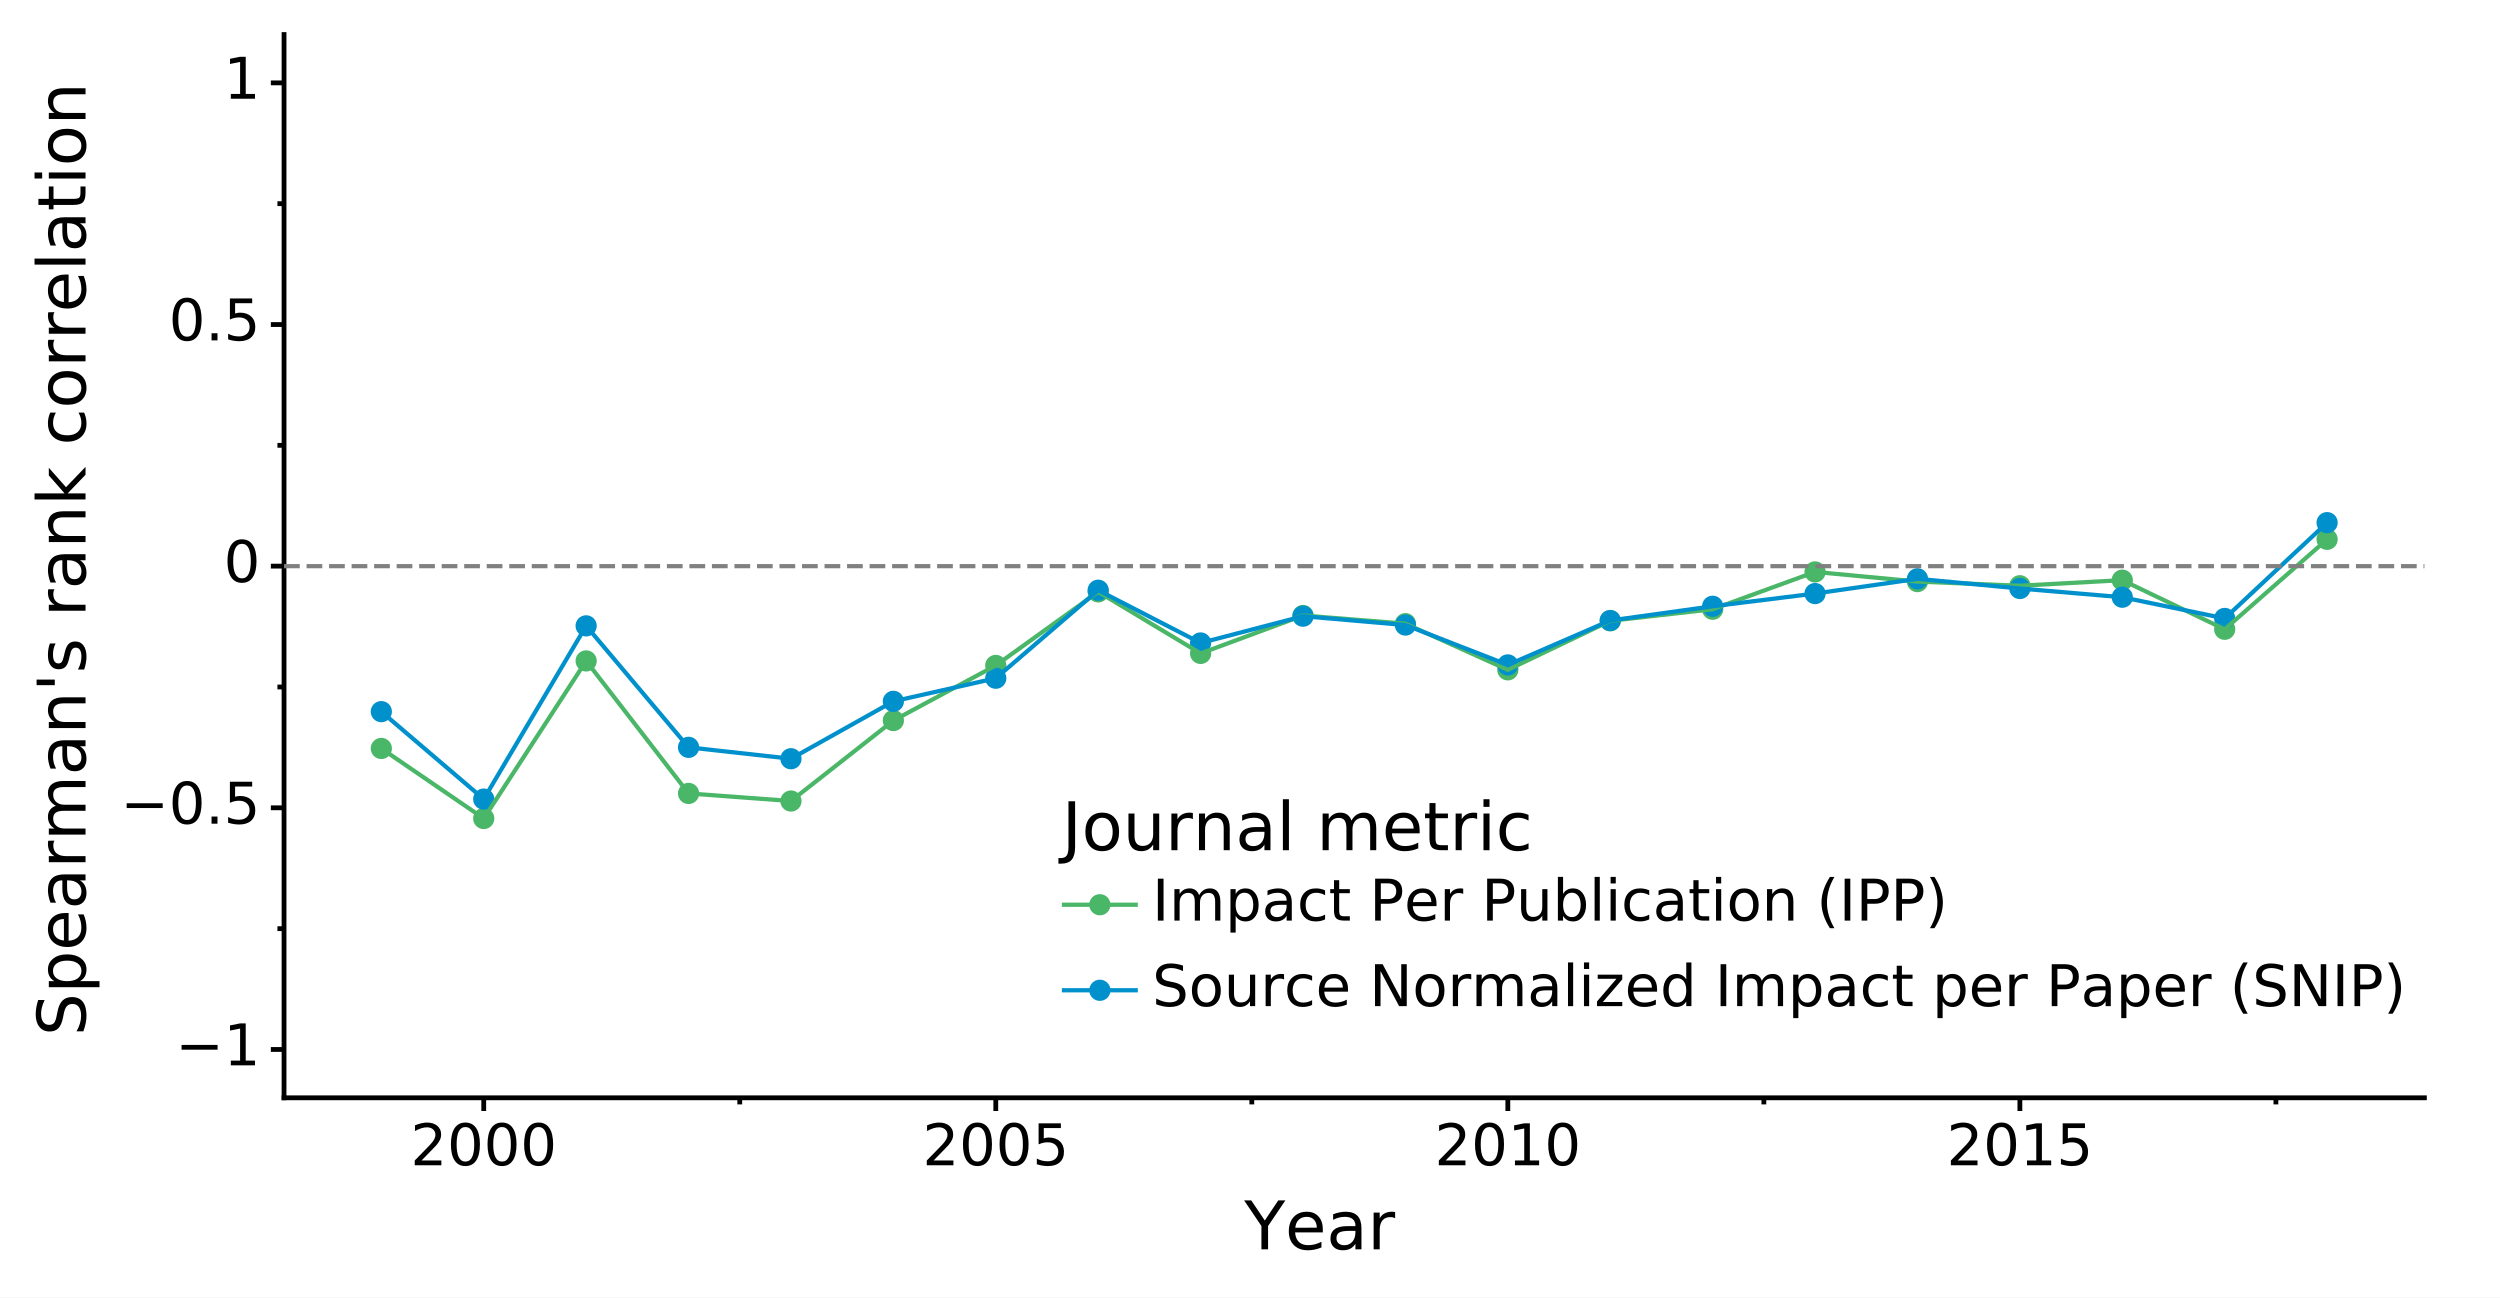 <?xml version="1.0" encoding="utf-8" standalone="no"?>
<!DOCTYPE svg PUBLIC "-//W3C//DTD SVG 1.1//EN"
  "http://www.w3.org/Graphics/SVG/1.1/DTD/svg11.dtd">
<!-- Created with matplotlib (https://matplotlib.org/) -->
<svg height="270.673pt" version="1.1" viewBox="0 0 521.407 270.673" width="521.407pt" xmlns="http://www.w3.org/2000/svg" xmlns:xlink="http://www.w3.org/1999/xlink">
 <rect x="0" y="0" width="521.407" height="270.673" fill="#333333" stroke="none"/>
 <defs>
  <style type="text/css">
*{stroke-linecap:butt;stroke-linejoin:round;}
  </style>
 </defs>
 <g id="figure_1">
  <g id="patch_1">
   <path d="M 0 270.673 
L 521.407 270.673 
L 521.407 0 
L 0 0 
z
" style="fill:#ffffff;stroke:#ffffff;stroke-linejoin:miter;"/>
  </g>
  <g id="axes_1">
   <g id="patch_2">
    <path d="M 59.239 228.96 
L 505.639 228.96 
L 505.639 7.2 
L 59.239 7.2 
z
" style="fill:#ffffff;"/>
   </g>
   <g id="matplotlib.axis_1">
    <g id="xtick_1">
     <g id="line2d_1">
      <path d="M 100.889 228.96 
" style="fill:none;stroke:#000000;stroke-width:1.5;"/>
      <defs>
       <path d="M 0 0 
L 0 2.75 
" id="m36ad824b83" style="stroke:#000000;"/>
      </defs>
      <g>
       <use style="stroke:#000000;" x="100.889" xlink:href="#m36ad824b83" y="228.96"/>
      </g>
     </g>
     <g id="text_1">
      <!-- 2000 -->
      <defs>
       <path d="M 19.188 8.297 
L 53.609 8.297 
L 53.609 0 
L 7.328 0 
L 7.328 8.297 
Q 12.938 14.109 22.625 23.891 
Q 32.328 33.688 34.812 36.531 
Q 39.547 41.844 41.422 45.531 
Q 43.312 49.219 43.312 52.781 
Q 43.312 58.594 39.234 62.25 
Q 35.156 65.922 28.609 65.922 
Q 23.969 65.922 18.812 64.312 
Q 13.672 62.703 7.812 59.422 
L 7.812 69.391 
Q 13.766 71.781 18.938 73 
Q 24.125 74.219 28.422 74.219 
Q 39.75 74.219 46.484 68.547 
Q 53.219 62.891 53.219 53.422 
Q 53.219 48.922 51.531 44.891 
Q 49.859 40.875 45.406 35.406 
Q 44.188 33.984 37.641 27.219 
Q 31.109 20.453 19.188 8.297 
z
" id="DejaVuSans-50"/>
       <path d="M 31.781 66.406 
Q 24.172 66.406 20.328 58.906 
Q 16.5 51.422 16.5 36.375 
Q 16.5 21.391 20.328 13.891 
Q 24.172 6.391 31.781 6.391 
Q 39.453 6.391 43.281 13.891 
Q 47.125 21.391 47.125 36.375 
Q 47.125 51.422 43.281 58.906 
Q 39.453 66.406 31.781 66.406 
z
M 31.781 74.219 
Q 44.047 74.219 50.516 64.516 
Q 56.984 54.828 56.984 36.375 
Q 56.984 17.969 50.516 8.266 
Q 44.047 -1.422 31.781 -1.422 
Q 19.531 -1.422 13.062 8.266 
Q 6.594 17.969 6.594 36.375 
Q 6.594 54.828 13.062 64.516 
Q 19.531 74.219 31.781 74.219 
z
" id="DejaVuSans-48"/>
      </defs>
      <g transform="translate(85.619 243.028)scale(0.12 -0.12)">
       <use xlink:href="#DejaVuSans-50"/>
       <use x="63.623" xlink:href="#DejaVuSans-48"/>
       <use x="127.246" xlink:href="#DejaVuSans-48"/>
       <use x="190.869" xlink:href="#DejaVuSans-48"/>
      </g>
     </g>
    </g>
    <g id="xtick_2">
     <g id="line2d_2">
      <path d="M 207.683 228.96 
" style="fill:none;stroke:#000000;stroke-width:1.5;"/>
      <g>
       <use style="stroke:#000000;" x="207.683" xlink:href="#m36ad824b83" y="228.96"/>
      </g>
     </g>
     <g id="text_2">
      <!-- 2005 -->
      <defs>
       <path d="M 10.797 72.906 
L 49.516 72.906 
L 49.516 64.594 
L 19.828 64.594 
L 19.828 46.734 
Q 21.969 47.469 24.109 47.828 
Q 26.266 48.188 28.422 48.188 
Q 40.625 48.188 47.75 41.5 
Q 54.891 34.812 54.891 23.391 
Q 54.891 11.625 47.562 5.094 
Q 40.234 -1.422 26.906 -1.422 
Q 22.312 -1.422 17.547 -0.641 
Q 12.797 0.141 7.719 1.703 
L 7.719 11.625 
Q 12.109 9.234 16.797 8.062 
Q 21.484 6.891 26.703 6.891 
Q 35.156 6.891 40.078 11.328 
Q 45.016 15.766 45.016 23.391 
Q 45.016 31 40.078 35.438 
Q 35.156 39.891 26.703 39.891 
Q 22.75 39.891 18.812 39.016 
Q 14.891 38.141 10.797 36.281 
z
" id="DejaVuSans-53"/>
      </defs>
      <g transform="translate(192.413 243.028)scale(0.12 -0.12)">
       <use xlink:href="#DejaVuSans-50"/>
       <use x="63.623" xlink:href="#DejaVuSans-48"/>
       <use x="127.246" xlink:href="#DejaVuSans-48"/>
       <use x="190.869" xlink:href="#DejaVuSans-53"/>
      </g>
     </g>
    </g>
    <g id="xtick_3">
     <g id="line2d_3">
      <path d="M 314.477 228.96 
" style="fill:none;stroke:#000000;stroke-width:1.5;"/>
      <g>
       <use style="stroke:#000000;" x="314.477" xlink:href="#m36ad824b83" y="228.96"/>
      </g>
     </g>
     <g id="text_3">
      <!-- 2010 -->
      <defs>
       <path d="M 12.406 8.297 
L 28.516 8.297 
L 28.516 63.922 
L 10.984 60.406 
L 10.984 69.391 
L 28.422 72.906 
L 38.281 72.906 
L 38.281 8.297 
L 54.391 8.297 
L 54.391 0 
L 12.406 0 
z
" id="DejaVuSans-49"/>
      </defs>
      <g transform="translate(299.207 243.028)scale(0.12 -0.12)">
       <use xlink:href="#DejaVuSans-50"/>
       <use x="63.623" xlink:href="#DejaVuSans-48"/>
       <use x="127.246" xlink:href="#DejaVuSans-49"/>
       <use x="190.869" xlink:href="#DejaVuSans-48"/>
      </g>
     </g>
    </g>
    <g id="xtick_4">
     <g id="line2d_4">
      <path d="M 421.271 228.96 
" style="fill:none;stroke:#000000;stroke-width:1.5;"/>
      <g>
       <use style="stroke:#000000;" x="421.271" xlink:href="#m36ad824b83" y="228.96"/>
      </g>
     </g>
     <g id="text_4">
      <!-- 2015 -->
      <g transform="translate(406.001 243.028)scale(0.12 -0.12)">
       <use xlink:href="#DejaVuSans-50"/>
       <use x="63.623" xlink:href="#DejaVuSans-48"/>
       <use x="127.246" xlink:href="#DejaVuSans-49"/>
       <use x="190.869" xlink:href="#DejaVuSans-53"/>
      </g>
     </g>
    </g>
    <g id="xtick_5">
     <g id="line2d_5">
      <path d="M 154.286 228.96 
" style="fill:none;stroke:#000000;stroke-width:1.5;"/>
      <defs>
       <path d="M 0 0 
L 0 1.375 
" id="m98b90b5c18" style="stroke:#000000;"/>
      </defs>
      <g>
       <use style="stroke:#000000;" x="154.286" xlink:href="#m98b90b5c18" y="228.96"/>
      </g>
     </g>
    </g>
    <g id="xtick_6">
     <g id="line2d_6">
      <path d="M 261.08 228.96 
" style="fill:none;stroke:#000000;stroke-width:1.5;"/>
      <g>
       <use style="stroke:#000000;" x="261.08" xlink:href="#m98b90b5c18" y="228.96"/>
      </g>
     </g>
    </g>
    <g id="xtick_7">
     <g id="line2d_7">
      <path d="M 367.874 228.96 
" style="fill:none;stroke:#000000;stroke-width:1.5;"/>
      <g>
       <use style="stroke:#000000;" x="367.874" xlink:href="#m98b90b5c18" y="228.96"/>
      </g>
     </g>
    </g>
    <g id="xtick_8">
     <g id="line2d_8">
      <path d="M 474.668 228.96 
" style="fill:none;stroke:#000000;stroke-width:1.5;"/>
      <g>
       <use style="stroke:#000000;" x="474.668" xlink:href="#m98b90b5c18" y="228.96"/>
      </g>
     </g>
    </g>
    <g id="text_5">
     <!-- Year -->
     <defs>
      <path d="M -0.203 72.906 
L 10.406 72.906 
L 30.609 42.922 
L 50.688 72.906 
L 61.281 72.906 
L 35.5 34.719 
L 35.5 0 
L 25.594 0 
L 25.594 34.719 
z
" id="DejaVuSans-89"/>
      <path d="M 56.203 29.594 
L 56.203 25.203 
L 14.891 25.203 
Q 15.484 15.922 20.484 11.062 
Q 25.484 6.203 34.422 6.203 
Q 39.594 6.203 44.453 7.469 
Q 49.312 8.734 54.109 11.281 
L 54.109 2.781 
Q 49.266 0.734 44.188 -0.344 
Q 39.109 -1.422 33.891 -1.422 
Q 20.797 -1.422 13.156 6.188 
Q 5.516 13.812 5.516 26.812 
Q 5.516 40.234 12.766 48.109 
Q 20.016 56 32.328 56 
Q 43.359 56 49.781 48.891 
Q 56.203 41.797 56.203 29.594 
z
M 47.219 32.234 
Q 47.125 39.594 43.094 43.984 
Q 39.062 48.391 32.422 48.391 
Q 24.906 48.391 20.391 44.141 
Q 15.875 39.891 15.188 32.172 
z
" id="DejaVuSans-101"/>
      <path d="M 34.281 27.484 
Q 23.391 27.484 19.188 25 
Q 14.984 22.516 14.984 16.5 
Q 14.984 11.719 18.141 8.906 
Q 21.297 6.109 26.703 6.109 
Q 34.188 6.109 38.703 11.406 
Q 43.219 16.703 43.219 25.484 
L 43.219 27.484 
z
M 52.203 31.203 
L 52.203 0 
L 43.219 0 
L 43.219 8.297 
Q 40.141 3.328 35.547 0.953 
Q 30.953 -1.422 24.312 -1.422 
Q 15.922 -1.422 10.953 3.297 
Q 6 8.016 6 15.922 
Q 6 25.141 12.172 29.828 
Q 18.359 34.516 30.609 34.516 
L 43.219 34.516 
L 43.219 35.406 
Q 43.219 41.609 39.141 45 
Q 35.062 48.391 27.688 48.391 
Q 23 48.391 18.547 47.266 
Q 14.109 46.141 10.016 43.891 
L 10.016 52.203 
Q 14.938 54.109 19.578 55.047 
Q 24.219 56 28.609 56 
Q 40.484 56 46.344 49.844 
Q 52.203 43.703 52.203 31.203 
z
" id="DejaVuSans-97"/>
      <path d="M 41.109 46.297 
Q 39.594 47.172 37.812 47.578 
Q 36.031 48 33.891 48 
Q 26.266 48 22.188 43.047 
Q 18.109 38.094 18.109 28.812 
L 18.109 0 
L 9.078 0 
L 9.078 54.688 
L 18.109 54.688 
L 18.109 46.188 
Q 20.953 51.172 25.484 53.578 
Q 30.031 56 36.531 56 
Q 37.453 56 38.578 55.875 
Q 39.703 55.766 41.062 55.516 
z
" id="DejaVuSans-114"/>
     </defs>
     <g transform="translate(259.503 260.562)scale(0.14 -0.14)">
      <use xlink:href="#DejaVuSans-89"/>
      <use x="60.881" xlink:href="#DejaVuSans-101"/>
      <use x="122.404" xlink:href="#DejaVuSans-97"/>
      <use x="183.684" xlink:href="#DejaVuSans-114"/>
     </g>
    </g>
   </g>
   <g id="matplotlib.axis_2">
    <g id="ytick_1">
     <g id="line2d_9">
      <path d="M 59.239 218.88 
" style="fill:none;stroke:#000000;stroke-width:1.5;"/>
      <defs>
       <path d="M 0 0 
L -2.75 0 
" id="md1928769b5" style="stroke:#000000;"/>
      </defs>
      <g>
       <use style="stroke:#000000;" x="59.239" xlink:href="#md1928769b5" y="218.88"/>
      </g>
     </g>
     <g id="text_6">
      <!-- −1 -->
      <defs>
       <path d="M 10.594 35.5 
L 73.188 35.5 
L 73.188 27.203 
L 10.594 27.203 
z
" id="DejaVuSans-8722"/>
      </defs>
      <g transform="translate(36.598 222.191)scale(0.12 -0.12)">
       <use xlink:href="#DejaVuSans-8722"/>
       <use x="83.789" xlink:href="#DejaVuSans-49"/>
      </g>
     </g>
    </g>
    <g id="ytick_2">
     <g id="line2d_10">
      <path d="M 59.239 168.48 
" style="fill:none;stroke:#000000;stroke-width:1.5;"/>
      <g>
       <use style="stroke:#000000;" x="59.239" xlink:href="#md1928769b5" y="168.48"/>
      </g>
     </g>
     <g id="text_7">
      <!-- −0.5 -->
      <defs>
       <path d="M 10.688 12.406 
L 21 12.406 
L 21 0 
L 10.688 0 
z
" id="DejaVuSans-46"/>
      </defs>
      <g transform="translate(25.149 171.791)scale(0.12 -0.12)">
       <use xlink:href="#DejaVuSans-8722"/>
       <use x="83.789" xlink:href="#DejaVuSans-48"/>
       <use x="147.412" xlink:href="#DejaVuSans-46"/>
       <use x="179.199" xlink:href="#DejaVuSans-53"/>
      </g>
     </g>
    </g>
    <g id="ytick_3">
     <g id="line2d_11">
      <path d="M 59.239 118.08 
" style="fill:none;stroke:#000000;stroke-width:1.5;"/>
      <g>
       <use style="stroke:#000000;" x="59.239" xlink:href="#md1928769b5" y="118.08"/>
      </g>
     </g>
     <g id="text_8">
      <!-- 0 -->
      <g transform="translate(46.654 121.391)scale(0.12 -0.12)">
       <use xlink:href="#DejaVuSans-48"/>
      </g>
     </g>
    </g>
    <g id="ytick_4">
     <g id="line2d_12">
      <path d="M 59.239 67.68 
" style="fill:none;stroke:#000000;stroke-width:1.5;"/>
      <g>
       <use style="stroke:#000000;" x="59.239" xlink:href="#md1928769b5" y="67.68"/>
      </g>
     </g>
     <g id="text_9">
      <!-- 0.5 -->
      <g transform="translate(35.205 70.991)scale(0.12 -0.12)">
       <use xlink:href="#DejaVuSans-48"/>
       <use x="63.623" xlink:href="#DejaVuSans-46"/>
       <use x="95.41" xlink:href="#DejaVuSans-53"/>
      </g>
     </g>
    </g>
    <g id="ytick_5">
     <g id="line2d_13">
      <path d="M 59.239 17.28 
" style="fill:none;stroke:#000000;stroke-width:1.5;"/>
      <g>
       <use style="stroke:#000000;" x="59.239" xlink:href="#md1928769b5" y="17.28"/>
      </g>
     </g>
     <g id="text_10">
      <!-- 1 -->
      <g transform="translate(46.654 20.591)scale(0.12 -0.12)">
       <use xlink:href="#DejaVuSans-49"/>
      </g>
     </g>
    </g>
    <g id="ytick_6">
     <g id="line2d_14">
      <path d="M 59.239 193.68 
" style="fill:none;stroke:#000000;stroke-width:1.5;"/>
      <defs>
       <path d="M 0 0 
L -1.375 0 
" id="mb5c5ef6d46" style="stroke:#000000;"/>
      </defs>
      <g>
       <use style="stroke:#000000;" x="59.239" xlink:href="#mb5c5ef6d46" y="193.68"/>
      </g>
     </g>
    </g>
    <g id="ytick_7">
     <g id="line2d_15">
      <path d="M 59.239 143.28 
" style="fill:none;stroke:#000000;stroke-width:1.5;"/>
      <g>
       <use style="stroke:#000000;" x="59.239" xlink:href="#mb5c5ef6d46" y="143.28"/>
      </g>
     </g>
    </g>
    <g id="ytick_8">
     <g id="line2d_16">
      <path d="M 59.239 92.88 
" style="fill:none;stroke:#000000;stroke-width:1.5;"/>
      <g>
       <use style="stroke:#000000;" x="59.239" xlink:href="#mb5c5ef6d46" y="92.88"/>
      </g>
     </g>
    </g>
    <g id="ytick_9">
     <g id="line2d_17">
      <path d="M 59.239 42.48 
" style="fill:none;stroke:#000000;stroke-width:1.5;"/>
      <g>
       <use style="stroke:#000000;" x="59.239" xlink:href="#mb5c5ef6d46" y="42.48"/>
      </g>
     </g>
    </g>
    <g id="text_11">
     <!-- Spearman's rank correlation -->
     <defs>
      <path d="M 53.516 70.516 
L 53.516 60.891 
Q 47.906 63.578 42.922 64.891 
Q 37.938 66.219 33.297 66.219 
Q 25.25 66.219 20.875 63.094 
Q 16.5 59.969 16.5 54.203 
Q 16.5 49.359 19.406 46.891 
Q 22.312 44.438 30.422 42.922 
L 36.375 41.703 
Q 47.406 39.594 52.656 34.297 
Q 57.906 29 57.906 20.125 
Q 57.906 9.516 50.797 4.047 
Q 43.703 -1.422 29.984 -1.422 
Q 24.812 -1.422 18.969 -0.25 
Q 13.141 0.922 6.891 3.219 
L 6.891 13.375 
Q 12.891 10.016 18.656 8.297 
Q 24.422 6.594 29.984 6.594 
Q 38.422 6.594 43.016 9.906 
Q 47.609 13.234 47.609 19.391 
Q 47.609 24.75 44.312 27.781 
Q 41.016 30.812 33.5 32.328 
L 27.484 33.5 
Q 16.453 35.688 11.516 40.375 
Q 6.594 45.062 6.594 53.422 
Q 6.594 63.094 13.406 68.656 
Q 20.219 74.219 32.172 74.219 
Q 37.312 74.219 42.625 73.281 
Q 47.953 72.359 53.516 70.516 
z
" id="DejaVuSans-83"/>
      <path d="M 18.109 8.203 
L 18.109 -20.797 
L 9.078 -20.797 
L 9.078 54.688 
L 18.109 54.688 
L 18.109 46.391 
Q 20.953 51.266 25.266 53.625 
Q 29.594 56 35.594 56 
Q 45.562 56 51.781 48.094 
Q 58.016 40.188 58.016 27.297 
Q 58.016 14.406 51.781 6.484 
Q 45.562 -1.422 35.594 -1.422 
Q 29.594 -1.422 25.266 0.953 
Q 20.953 3.328 18.109 8.203 
z
M 48.688 27.297 
Q 48.688 37.203 44.609 42.844 
Q 40.531 48.484 33.406 48.484 
Q 26.266 48.484 22.188 42.844 
Q 18.109 37.203 18.109 27.297 
Q 18.109 17.391 22.188 11.75 
Q 26.266 6.109 33.406 6.109 
Q 40.531 6.109 44.609 11.75 
Q 48.688 17.391 48.688 27.297 
z
" id="DejaVuSans-112"/>
      <path d="M 52 44.188 
Q 55.375 50.25 60.062 53.125 
Q 64.75 56 71.094 56 
Q 79.641 56 84.281 50.016 
Q 88.922 44.047 88.922 33.016 
L 88.922 0 
L 79.891 0 
L 79.891 32.719 
Q 79.891 40.578 77.094 44.375 
Q 74.312 48.188 68.609 48.188 
Q 61.625 48.188 57.562 43.547 
Q 53.516 38.922 53.516 30.906 
L 53.516 0 
L 44.484 0 
L 44.484 32.719 
Q 44.484 40.625 41.703 44.406 
Q 38.922 48.188 33.109 48.188 
Q 26.219 48.188 22.156 43.531 
Q 18.109 38.875 18.109 30.906 
L 18.109 0 
L 9.078 0 
L 9.078 54.688 
L 18.109 54.688 
L 18.109 46.188 
Q 21.188 51.219 25.484 53.609 
Q 29.781 56 35.688 56 
Q 41.656 56 45.828 52.969 
Q 50 49.953 52 44.188 
z
" id="DejaVuSans-109"/>
      <path d="M 54.891 33.016 
L 54.891 0 
L 45.906 0 
L 45.906 32.719 
Q 45.906 40.484 42.875 44.328 
Q 39.844 48.188 33.797 48.188 
Q 26.516 48.188 22.312 43.547 
Q 18.109 38.922 18.109 30.906 
L 18.109 0 
L 9.078 0 
L 9.078 54.688 
L 18.109 54.688 
L 18.109 46.188 
Q 21.344 51.125 25.703 53.562 
Q 30.078 56 35.797 56 
Q 45.219 56 50.047 50.172 
Q 54.891 44.344 54.891 33.016 
z
" id="DejaVuSans-110"/>
      <path d="M 17.922 72.906 
L 17.922 45.797 
L 9.625 45.797 
L 9.625 72.906 
z
" id="DejaVuSans-39"/>
      <path d="M 44.281 53.078 
L 44.281 44.578 
Q 40.484 46.531 36.375 47.5 
Q 32.281 48.484 27.875 48.484 
Q 21.188 48.484 17.844 46.438 
Q 14.5 44.391 14.5 40.281 
Q 14.5 37.156 16.891 35.375 
Q 19.281 33.594 26.516 31.984 
L 29.594 31.297 
Q 39.156 29.25 43.188 25.516 
Q 47.219 21.781 47.219 15.094 
Q 47.219 7.469 41.188 3.016 
Q 35.156 -1.422 24.609 -1.422 
Q 20.219 -1.422 15.453 -0.562 
Q 10.688 0.297 5.422 2 
L 5.422 11.281 
Q 10.406 8.688 15.234 7.391 
Q 20.062 6.109 24.812 6.109 
Q 31.156 6.109 34.562 8.281 
Q 37.984 10.453 37.984 14.406 
Q 37.984 18.062 35.516 20.016 
Q 33.062 21.969 24.703 23.781 
L 21.578 24.516 
Q 13.234 26.266 9.516 29.906 
Q 5.812 33.547 5.812 39.891 
Q 5.812 47.609 11.281 51.797 
Q 16.75 56 26.812 56 
Q 31.781 56 36.172 55.266 
Q 40.578 54.547 44.281 53.078 
z
" id="DejaVuSans-115"/>
      <path id="DejaVuSans-32"/>
      <path d="M 9.078 75.984 
L 18.109 75.984 
L 18.109 31.109 
L 44.922 54.688 
L 56.391 54.688 
L 27.391 29.109 
L 57.625 0 
L 45.906 0 
L 18.109 26.703 
L 18.109 0 
L 9.078 0 
z
" id="DejaVuSans-107"/>
      <path d="M 48.781 52.594 
L 48.781 44.188 
Q 44.969 46.297 41.141 47.344 
Q 37.312 48.391 33.406 48.391 
Q 24.656 48.391 19.812 42.844 
Q 14.984 37.312 14.984 27.297 
Q 14.984 17.281 19.812 11.734 
Q 24.656 6.203 33.406 6.203 
Q 37.312 6.203 41.141 7.25 
Q 44.969 8.297 48.781 10.406 
L 48.781 2.094 
Q 45.016 0.344 40.984 -0.531 
Q 36.969 -1.422 32.422 -1.422 
Q 20.062 -1.422 12.781 6.344 
Q 5.516 14.109 5.516 27.297 
Q 5.516 40.672 12.859 48.328 
Q 20.219 56 33.016 56 
Q 37.156 56 41.109 55.141 
Q 45.062 54.297 48.781 52.594 
z
" id="DejaVuSans-99"/>
      <path d="M 30.609 48.391 
Q 23.391 48.391 19.188 42.75 
Q 14.984 37.109 14.984 27.297 
Q 14.984 17.484 19.156 11.844 
Q 23.344 6.203 30.609 6.203 
Q 37.797 6.203 41.984 11.859 
Q 46.188 17.531 46.188 27.297 
Q 46.188 37.016 41.984 42.703 
Q 37.797 48.391 30.609 48.391 
z
M 30.609 56 
Q 42.328 56 49.016 48.375 
Q 55.719 40.766 55.719 27.297 
Q 55.719 13.875 49.016 6.219 
Q 42.328 -1.422 30.609 -1.422 
Q 18.844 -1.422 12.172 6.219 
Q 5.516 13.875 5.516 27.297 
Q 5.516 40.766 12.172 48.375 
Q 18.844 56 30.609 56 
z
" id="DejaVuSans-111"/>
      <path d="M 9.422 75.984 
L 18.406 75.984 
L 18.406 0 
L 9.422 0 
z
" id="DejaVuSans-108"/>
      <path d="M 18.312 70.219 
L 18.312 54.688 
L 36.812 54.688 
L 36.812 47.703 
L 18.312 47.703 
L 18.312 18.016 
Q 18.312 11.328 20.141 9.422 
Q 21.969 7.516 27.594 7.516 
L 36.812 7.516 
L 36.812 0 
L 27.594 0 
Q 17.188 0 13.234 3.875 
Q 9.281 7.766 9.281 18.016 
L 9.281 47.703 
L 2.688 47.703 
L 2.688 54.688 
L 9.281 54.688 
L 9.281 70.219 
z
" id="DejaVuSans-116"/>
      <path d="M 9.422 54.688 
L 18.406 54.688 
L 18.406 0 
L 9.422 0 
z
M 9.422 75.984 
L 18.406 75.984 
L 18.406 64.594 
L 9.422 64.594 
z
" id="DejaVuSans-105"/>
     </defs>
     <g transform="translate(17.838 216.056)rotate(-90)scale(0.14 -0.14)">
      <use xlink:href="#DejaVuSans-83"/>
      <use x="63.477" xlink:href="#DejaVuSans-112"/>
      <use x="126.953" xlink:href="#DejaVuSans-101"/>
      <use x="188.477" xlink:href="#DejaVuSans-97"/>
      <use x="249.756" xlink:href="#DejaVuSans-114"/>
      <use x="290.854" xlink:href="#DejaVuSans-109"/>
      <use x="388.266" xlink:href="#DejaVuSans-97"/>
      <use x="449.545" xlink:href="#DejaVuSans-110"/>
      <use x="512.924" xlink:href="#DejaVuSans-39"/>
      <use x="540.414" xlink:href="#DejaVuSans-115"/>
      <use x="592.514" xlink:href="#DejaVuSans-32"/>
      <use x="624.301" xlink:href="#DejaVuSans-114"/>
      <use x="665.414" xlink:href="#DejaVuSans-97"/>
      <use x="726.693" xlink:href="#DejaVuSans-110"/>
      <use x="790.072" xlink:href="#DejaVuSans-107"/>
      <use x="847.982" xlink:href="#DejaVuSans-32"/>
      <use x="879.77" xlink:href="#DejaVuSans-99"/>
      <use x="934.75" xlink:href="#DejaVuSans-111"/>
      <use x="995.932" xlink:href="#DejaVuSans-114"/>
      <use x="1037.029" xlink:href="#DejaVuSans-114"/>
      <use x="1078.111" xlink:href="#DejaVuSans-101"/>
      <use x="1139.635" xlink:href="#DejaVuSans-108"/>
      <use x="1167.418" xlink:href="#DejaVuSans-97"/>
      <use x="1228.697" xlink:href="#DejaVuSans-116"/>
      <use x="1267.906" xlink:href="#DejaVuSans-105"/>
      <use x="1295.689" xlink:href="#DejaVuSans-111"/>
      <use x="1356.871" xlink:href="#DejaVuSans-110"/>
     </g>
    </g>
   </g>
   <g id="PathCollection_1">
    <path clip-path="url(#p15e3cc0ccf)" d="M 79.53 157.872 
C 80 157.872 80.451 157.685 80.783 157.353 
C 81.115 157.02 81.302 156.569 81.302 156.099 
C 81.302 155.629 81.115 155.178 80.783 154.846 
C 80.451 154.514 80 154.327 79.53 154.327 
C 79.06 154.327 78.609 154.514 78.276 154.846 
C 77.944 155.178 77.757 155.629 77.757 156.099 
C 77.757 156.569 77.944 157.02 78.276 157.353 
C 78.609 157.685 79.06 157.872 79.53 157.872 
z
" style="fill:#4ab668;stroke:#4ab668;stroke-width:0.886;"/>
    <path clip-path="url(#p15e3cc0ccf)" d="M 79.53 150.195 
C 80 150.195 80.451 150.008 80.783 149.676 
C 81.115 149.344 81.302 148.893 81.302 148.423 
C 81.302 147.953 81.115 147.502 80.783 147.169 
C 80.451 146.837 80 146.65 79.53 146.65 
C 79.06 146.65 78.609 146.837 78.276 147.169 
C 77.944 147.502 77.757 147.953 77.757 148.423 
C 77.757 148.893 77.944 149.344 78.276 149.676 
C 78.609 150.008 79.06 150.195 79.53 150.195 
z
" style="fill:#0091cc;stroke:#0091cc;stroke-width:0.886;"/>
    <path clip-path="url(#p15e3cc0ccf)" d="M 100.889 172.477 
C 101.359 172.477 101.809 172.29 102.142 171.957 
C 102.474 171.625 102.661 171.174 102.661 170.704 
C 102.661 170.234 102.474 169.783 102.142 169.451 
C 101.809 169.118 101.359 168.932 100.889 168.932 
C 100.418 168.932 99.968 169.118 99.635 169.451 
C 99.303 169.783 99.116 170.234 99.116 170.704 
C 99.116 171.174 99.303 171.625 99.635 171.957 
C 99.968 172.29 100.418 172.477 100.889 172.477 
z
" style="fill:#4ab668;stroke:#4ab668;stroke-width:0.886;"/>
    <path clip-path="url(#p15e3cc0ccf)" d="M 100.889 168.436 
C 101.359 168.436 101.809 168.25 102.142 167.917 
C 102.474 167.585 102.661 167.134 102.661 166.664 
C 102.661 166.194 102.474 165.743 102.142 165.411 
C 101.809 165.078 101.359 164.892 100.889 164.892 
C 100.418 164.892 99.968 165.078 99.635 165.411 
C 99.303 165.743 99.116 166.194 99.116 166.664 
C 99.116 167.134 99.303 167.585 99.635 167.917 
C 99.968 168.25 100.418 168.436 100.889 168.436 
z
" style="fill:#0091cc;stroke:#0091cc;stroke-width:0.886;"/>
    <path clip-path="url(#p15e3cc0ccf)" d="M 122.247 139.615 
C 122.717 139.615 123.168 139.428 123.501 139.095 
C 123.833 138.763 124.02 138.312 124.02 137.842 
C 124.02 137.372 123.833 136.921 123.501 136.589 
C 123.168 136.256 122.717 136.07 122.247 136.07 
C 121.777 136.07 121.326 136.256 120.994 136.589 
C 120.662 136.921 120.475 137.372 120.475 137.842 
C 120.475 138.312 120.662 138.763 120.994 139.095 
C 121.326 139.428 121.777 139.615 122.247 139.615 
z
" style="fill:#4ab668;stroke:#4ab668;stroke-width:0.886;"/>
    <path clip-path="url(#p15e3cc0ccf)" d="M 122.247 132.304 
C 122.717 132.304 123.168 132.117 123.501 131.785 
C 123.833 131.453 124.02 131.002 124.02 130.532 
C 124.02 130.062 123.833 129.611 123.501 129.278 
C 123.168 128.946 122.717 128.759 122.247 128.759 
C 121.777 128.759 121.326 128.946 120.994 129.278 
C 120.662 129.611 120.475 130.062 120.475 130.532 
C 120.475 131.002 120.662 131.453 120.994 131.785 
C 121.326 132.117 121.777 132.304 122.247 132.304 
z
" style="fill:#0091cc;stroke:#0091cc;stroke-width:0.886;"/>
    <path clip-path="url(#p15e3cc0ccf)" d="M 143.606 167.253 
C 144.076 167.253 144.527 167.066 144.86 166.734 
C 145.192 166.401 145.379 165.951 145.379 165.481 
C 145.379 165.01 145.192 164.56 144.86 164.227 
C 144.527 163.895 144.076 163.708 143.606 163.708 
C 143.136 163.708 142.685 163.895 142.353 164.227 
C 142.021 164.56 141.834 165.01 141.834 165.481 
C 141.834 165.951 142.021 166.401 142.353 166.734 
C 142.685 167.066 143.136 167.253 143.606 167.253 
z
" style="fill:#4ab668;stroke:#4ab668;stroke-width:0.886;"/>
    <path clip-path="url(#p15e3cc0ccf)" d="M 143.606 157.642 
C 144.076 157.642 144.527 157.456 144.86 157.123 
C 145.192 156.791 145.379 156.34 145.379 155.87 
C 145.379 155.4 145.192 154.949 144.86 154.617 
C 144.527 154.284 144.076 154.097 143.606 154.097 
C 143.136 154.097 142.685 154.284 142.353 154.617 
C 142.021 154.949 141.834 155.4 141.834 155.87 
C 141.834 156.34 142.021 156.791 142.353 157.123 
C 142.685 157.456 143.136 157.642 143.606 157.642 
z
" style="fill:#0091cc;stroke:#0091cc;stroke-width:0.886;"/>
    <path clip-path="url(#p15e3cc0ccf)" d="M 164.965 168.836 
C 165.435 168.836 165.886 168.65 166.218 168.317 
C 166.551 167.985 166.738 167.534 166.738 167.064 
C 166.738 166.594 166.551 166.143 166.218 165.811 
C 165.886 165.478 165.435 165.292 164.965 165.292 
C 164.495 165.292 164.044 165.478 163.712 165.811 
C 163.379 166.143 163.193 166.594 163.193 167.064 
C 163.193 167.534 163.379 167.985 163.712 168.317 
C 164.044 168.65 164.495 168.836 164.965 168.836 
z
" style="fill:#4ab668;stroke:#4ab668;stroke-width:0.886;"/>
    <path clip-path="url(#p15e3cc0ccf)" d="M 164.965 160.017 
C 165.435 160.017 165.886 159.83 166.218 159.498 
C 166.551 159.165 166.738 158.714 166.738 158.244 
C 166.738 157.774 166.551 157.323 166.218 156.991 
C 165.886 156.659 165.435 156.472 164.965 156.472 
C 164.495 156.472 164.044 156.659 163.712 156.991 
C 163.379 157.323 163.193 157.774 163.193 158.244 
C 163.193 158.714 163.379 159.165 163.712 159.498 
C 164.044 159.83 164.495 160.017 164.965 160.017 
z
" style="fill:#0091cc;stroke:#0091cc;stroke-width:0.886;"/>
    <path clip-path="url(#p15e3cc0ccf)" d="M 186.324 152.051 
C 186.794 152.051 187.245 151.864 187.577 151.532 
C 187.91 151.2 188.096 150.749 188.096 150.279 
C 188.096 149.809 187.91 149.358 187.577 149.025 
C 187.245 148.693 186.794 148.506 186.324 148.506 
C 185.854 148.506 185.403 148.693 185.071 149.025 
C 184.738 149.358 184.551 149.809 184.551 150.279 
C 184.551 150.749 184.738 151.2 185.071 151.532 
C 185.403 151.864 185.854 152.051 186.324 152.051 
z
" style="fill:#4ab668;stroke:#4ab668;stroke-width:0.886;"/>
    <path clip-path="url(#p15e3cc0ccf)" d="M 186.324 148.046 
C 186.794 148.046 187.245 147.859 187.577 147.527 
C 187.91 147.194 188.096 146.743 188.096 146.273 
C 188.096 145.803 187.91 145.352 187.577 145.02 
C 187.245 144.688 186.794 144.501 186.324 144.501 
C 185.854 144.501 185.403 144.688 185.071 145.02 
C 184.738 145.352 184.551 145.803 184.551 146.273 
C 184.551 146.743 184.738 147.194 185.071 147.527 
C 185.403 147.859 185.854 148.046 186.324 148.046 
z
" style="fill:#0091cc;stroke:#0091cc;stroke-width:0.886;"/>
    <path clip-path="url(#p15e3cc0ccf)" d="M 207.683 140.562 
C 208.153 140.562 208.604 140.375 208.936 140.043 
C 209.268 139.711 209.455 139.26 209.455 138.79 
C 209.455 138.32 209.268 137.869 208.936 137.536 
C 208.604 137.204 208.153 137.017 207.683 137.017 
C 207.213 137.017 206.762 137.204 206.429 137.536 
C 206.097 137.869 205.91 138.32 205.91 138.79 
C 205.91 139.26 206.097 139.711 206.429 140.043 
C 206.762 140.375 207.213 140.562 207.683 140.562 
z
" style="fill:#4ab668;stroke:#4ab668;stroke-width:0.886;"/>
    <path clip-path="url(#p15e3cc0ccf)" d="M 207.683 143.225 
C 208.153 143.225 208.604 143.038 208.936 142.706 
C 209.268 142.374 209.455 141.923 209.455 141.453 
C 209.455 140.983 209.268 140.532 208.936 140.199 
C 208.604 139.867 208.153 139.68 207.683 139.68 
C 207.213 139.68 206.762 139.867 206.429 140.199 
C 206.097 140.532 205.91 140.983 205.91 141.453 
C 205.91 141.923 206.097 142.374 206.429 142.706 
C 206.762 143.038 207.213 143.225 207.683 143.225 
z
" style="fill:#0091cc;stroke:#0091cc;stroke-width:0.886;"/>
    <path clip-path="url(#p15e3cc0ccf)" d="M 229.042 125.213 
C 229.512 125.213 229.963 125.026 230.295 124.693 
C 230.627 124.361 230.814 123.91 230.814 123.44 
C 230.814 122.97 230.627 122.519 230.295 122.187 
C 229.963 121.854 229.512 121.668 229.042 121.668 
C 228.572 121.668 228.121 121.854 227.788 122.187 
C 227.456 122.519 227.269 122.97 227.269 123.44 
C 227.269 123.91 227.456 124.361 227.788 124.693 
C 228.121 125.026 228.572 125.213 229.042 125.213 
z
" style="fill:#4ab668;stroke:#4ab668;stroke-width:0.886;"/>
    <path clip-path="url(#p15e3cc0ccf)" d="M 229.042 124.869 
C 229.512 124.869 229.963 124.682 230.295 124.35 
C 230.627 124.017 230.814 123.567 230.814 123.097 
C 230.814 122.626 230.627 122.176 230.295 121.843 
C 229.963 121.511 229.512 121.324 229.042 121.324 
C 228.572 121.324 228.121 121.511 227.788 121.843 
C 227.456 122.176 227.269 122.626 227.269 123.097 
C 227.269 123.567 227.456 124.017 227.788 124.35 
C 228.121 124.682 228.572 124.869 229.042 124.869 
z
" style="fill:#0091cc;stroke:#0091cc;stroke-width:0.886;"/>
    <path clip-path="url(#p15e3cc0ccf)" d="M 250.4 138.048 
C 250.871 138.048 251.321 137.862 251.654 137.529 
C 251.986 137.197 252.173 136.746 252.173 136.276 
C 252.173 135.806 251.986 135.355 251.654 135.022 
C 251.321 134.69 250.871 134.503 250.4 134.503 
C 249.93 134.503 249.48 134.69 249.147 135.022 
C 248.815 135.355 248.628 135.806 248.628 136.276 
C 248.628 136.746 248.815 137.197 249.147 137.529 
C 249.48 137.862 249.93 138.048 250.4 138.048 
z
" style="fill:#4ab668;stroke:#4ab668;stroke-width:0.886;"/>
    <path clip-path="url(#p15e3cc0ccf)" d="M 250.4 135.871 
C 250.871 135.871 251.321 135.685 251.654 135.352 
C 251.986 135.02 252.173 134.569 252.173 134.099 
C 252.173 133.629 251.986 133.178 251.654 132.846 
C 251.321 132.513 250.871 132.327 250.4 132.327 
C 249.93 132.327 249.48 132.513 249.147 132.846 
C 248.815 133.178 248.628 133.629 248.628 134.099 
C 248.628 134.569 248.815 135.02 249.147 135.352 
C 249.48 135.685 249.93 135.871 250.4 135.871 
z
" style="fill:#0091cc;stroke:#0091cc;stroke-width:0.886;"/>
    <path clip-path="url(#p15e3cc0ccf)" d="M 271.759 130.141 
C 272.229 130.141 272.68 129.955 273.013 129.622 
C 273.345 129.29 273.532 128.839 273.532 128.369 
C 273.532 127.899 273.345 127.448 273.013 127.116 
C 272.68 126.783 272.229 126.596 271.759 126.596 
C 271.289 126.596 270.838 126.783 270.506 127.116 
C 270.174 127.448 269.987 127.899 269.987 128.369 
C 269.987 128.839 270.174 129.29 270.506 129.622 
C 270.838 129.955 271.289 130.141 271.759 130.141 
z
" style="fill:#4ab668;stroke:#4ab668;stroke-width:0.886;"/>
    <path clip-path="url(#p15e3cc0ccf)" d="M 271.759 130.288 
C 272.229 130.288 272.68 130.102 273.013 129.769 
C 273.345 129.437 273.532 128.986 273.532 128.516 
C 273.532 128.046 273.345 127.595 273.013 127.263 
C 272.68 126.93 272.229 126.743 271.759 126.743 
C 271.289 126.743 270.838 126.93 270.506 127.263 
C 270.174 127.595 269.987 128.046 269.987 128.516 
C 269.987 128.986 270.174 129.437 270.506 129.769 
C 270.838 130.102 271.289 130.288 271.759 130.288 
z
" style="fill:#0091cc;stroke:#0091cc;stroke-width:0.886;"/>
    <path clip-path="url(#p15e3cc0ccf)" d="M 293.118 131.847 
C 293.588 131.847 294.039 131.661 294.371 131.328 
C 294.704 130.996 294.891 130.545 294.891 130.075 
C 294.891 129.605 294.704 129.154 294.371 128.822 
C 294.039 128.489 293.588 128.302 293.118 128.302 
C 292.648 128.302 292.197 128.489 291.865 128.822 
C 291.532 129.154 291.346 129.605 291.346 130.075 
C 291.346 130.545 291.532 130.996 291.865 131.328 
C 292.197 131.661 292.648 131.847 293.118 131.847 
z
" style="fill:#4ab668;stroke:#4ab668;stroke-width:0.886;"/>
    <path clip-path="url(#p15e3cc0ccf)" d="M 293.118 132.132 
C 293.588 132.132 294.039 131.945 294.371 131.613 
C 294.704 131.28 294.891 130.829 294.891 130.359 
C 294.891 129.889 294.704 129.438 294.371 129.106 
C 294.039 128.774 293.588 128.587 293.118 128.587 
C 292.648 128.587 292.197 128.774 291.865 129.106 
C 291.532 129.438 291.346 129.889 291.346 130.359 
C 291.346 130.829 291.532 131.28 291.865 131.613 
C 292.197 131.945 292.648 132.132 293.118 132.132 
z
" style="fill:#0091cc;stroke:#0091cc;stroke-width:0.886;"/>
    <path clip-path="url(#p15e3cc0ccf)" d="M 314.477 141.475 
C 314.947 141.475 315.398 141.289 315.73 140.956 
C 316.063 140.624 316.249 140.173 316.249 139.703 
C 316.249 139.233 316.063 138.782 315.73 138.45 
C 315.398 138.117 314.947 137.93 314.477 137.93 
C 314.007 137.93 313.556 138.117 313.224 138.45 
C 312.891 138.782 312.705 139.233 312.705 139.703 
C 312.705 140.173 312.891 140.624 313.224 140.956 
C 313.556 141.289 314.007 141.475 314.477 141.475 
z
" style="fill:#4ab668;stroke:#4ab668;stroke-width:0.886;"/>
    <path clip-path="url(#p15e3cc0ccf)" d="M 314.477 140.447 
C 314.947 140.447 315.398 140.26 315.73 139.928 
C 316.063 139.595 316.249 139.145 316.249 138.674 
C 316.249 138.204 316.063 137.754 315.73 137.421 
C 315.398 137.089 314.947 136.902 314.477 136.902 
C 314.007 136.902 313.556 137.089 313.224 137.421 
C 312.891 137.754 312.705 138.204 312.705 138.674 
C 312.705 139.145 312.891 139.595 313.224 139.928 
C 313.556 140.26 314.007 140.447 314.477 140.447 
z
" style="fill:#0091cc;stroke:#0091cc;stroke-width:0.886;"/>
    <path clip-path="url(#p15e3cc0ccf)" d="M 335.836 131.254 
C 336.306 131.254 336.757 131.067 337.089 130.735 
C 337.422 130.402 337.608 129.951 337.608 129.481 
C 337.608 129.011 337.422 128.56 337.089 128.228 
C 336.757 127.896 336.306 127.709 335.836 127.709 
C 335.366 127.709 334.915 127.896 334.583 128.228 
C 334.25 128.56 334.063 129.011 334.063 129.481 
C 334.063 129.951 334.25 130.402 334.583 130.735 
C 334.915 131.067 335.366 131.254 335.836 131.254 
z
" style="fill:#4ab668;stroke:#4ab668;stroke-width:0.886;"/>
    <path clip-path="url(#p15e3cc0ccf)" d="M 335.836 131.186 
C 336.306 131.186 336.757 130.999 337.089 130.667 
C 337.422 130.334 337.608 129.883 337.608 129.413 
C 337.608 128.943 337.422 128.492 337.089 128.16 
C 336.757 127.828 336.306 127.641 335.836 127.641 
C 335.366 127.641 334.915 127.828 334.583 128.16 
C 334.25 128.492 334.063 128.943 334.063 129.413 
C 334.063 129.883 334.25 130.334 334.583 130.667 
C 334.915 130.999 335.366 131.186 335.836 131.186 
z
" style="fill:#0091cc;stroke:#0091cc;stroke-width:0.886;"/>
    <path clip-path="url(#p15e3cc0ccf)" d="M 357.195 128.838 
C 357.665 128.838 358.116 128.651 358.448 128.319 
C 358.78 127.986 358.967 127.535 358.967 127.065 
C 358.967 126.595 358.78 126.144 358.448 125.812 
C 358.116 125.48 357.665 125.293 357.195 125.293 
C 356.725 125.293 356.274 125.48 355.941 125.812 
C 355.609 126.144 355.422 126.595 355.422 127.065 
C 355.422 127.535 355.609 127.986 355.941 128.319 
C 356.274 128.651 356.725 128.838 357.195 128.838 
z
" style="fill:#4ab668;stroke:#4ab668;stroke-width:0.886;"/>
    <path clip-path="url(#p15e3cc0ccf)" d="M 357.195 128.218 
C 357.665 128.218 358.116 128.031 358.448 127.698 
C 358.78 127.366 358.967 126.915 358.967 126.445 
C 358.967 125.975 358.78 125.524 358.448 125.192 
C 358.116 124.859 357.665 124.673 357.195 124.673 
C 356.725 124.673 356.274 124.859 355.941 125.192 
C 355.609 125.524 355.422 125.975 355.422 126.445 
C 355.422 126.915 355.609 127.366 355.941 127.698 
C 356.274 128.031 356.725 128.218 357.195 128.218 
z
" style="fill:#0091cc;stroke:#0091cc;stroke-width:0.886;"/>
    <path clip-path="url(#p15e3cc0ccf)" d="M 378.554 121.055 
C 379.024 121.055 379.475 120.868 379.807 120.536 
C 380.139 120.204 380.326 119.753 380.326 119.283 
C 380.326 118.813 380.139 118.362 379.807 118.029 
C 379.475 117.697 379.024 117.51 378.554 117.51 
C 378.084 117.51 377.633 117.697 377.3 118.029 
C 376.968 118.362 376.781 118.813 376.781 119.283 
C 376.781 119.753 376.968 120.204 377.3 120.536 
C 377.633 120.868 378.084 121.055 378.554 121.055 
z
" style="fill:#4ab668;stroke:#4ab668;stroke-width:0.886;"/>
    <path clip-path="url(#p15e3cc0ccf)" d="M 378.554 125.567 
C 379.024 125.567 379.475 125.38 379.807 125.048 
C 380.139 124.715 380.326 124.265 380.326 123.794 
C 380.326 123.324 380.139 122.874 379.807 122.541 
C 379.475 122.209 379.024 122.022 378.554 122.022 
C 378.084 122.022 377.633 122.209 377.3 122.541 
C 376.968 122.874 376.781 123.324 376.781 123.794 
C 376.781 124.265 376.968 124.715 377.3 125.048 
C 377.633 125.38 378.084 125.567 378.554 125.567 
z
" style="fill:#0091cc;stroke:#0091cc;stroke-width:0.886;"/>
    <path clip-path="url(#p15e3cc0ccf)" d="M 399.912 123.069 
C 400.382 123.069 400.833 122.882 401.166 122.55 
C 401.498 122.218 401.685 121.767 401.685 121.297 
C 401.685 120.827 401.498 120.376 401.166 120.043 
C 400.833 119.711 400.382 119.524 399.912 119.524 
C 399.442 119.524 398.992 119.711 398.659 120.043 
C 398.327 120.376 398.14 120.827 398.14 121.297 
C 398.14 121.767 398.327 122.218 398.659 122.55 
C 398.992 122.882 399.442 123.069 399.912 123.069 
z
" style="fill:#4ab668;stroke:#4ab668;stroke-width:0.886;"/>
    <path clip-path="url(#p15e3cc0ccf)" d="M 399.912 122.491 
C 400.382 122.491 400.833 122.305 401.166 121.972 
C 401.498 121.64 401.685 121.189 401.685 120.719 
C 401.685 120.249 401.498 119.798 401.166 119.466 
C 400.833 119.133 400.382 118.947 399.912 118.947 
C 399.442 118.947 398.992 119.133 398.659 119.466 
C 398.327 119.798 398.14 120.249 398.14 120.719 
C 398.14 121.189 398.327 121.64 398.659 121.972 
C 398.992 122.305 399.442 122.491 399.912 122.491 
z
" style="fill:#0091cc;stroke:#0091cc;stroke-width:0.886;"/>
    <path clip-path="url(#p15e3cc0ccf)" d="M 421.271 123.935 
C 421.741 123.935 422.192 123.748 422.525 123.416 
C 422.857 123.084 423.044 122.633 423.044 122.163 
C 423.044 121.693 422.857 121.242 422.525 120.909 
C 422.192 120.577 421.741 120.39 421.271 120.39 
C 420.801 120.39 420.35 120.577 420.018 120.909 
C 419.686 121.242 419.499 121.693 419.499 122.163 
C 419.499 122.633 419.686 123.084 420.018 123.416 
C 420.35 123.748 420.801 123.935 421.271 123.935 
z
" style="fill:#4ab668;stroke:#4ab668;stroke-width:0.886;"/>
    <path clip-path="url(#p15e3cc0ccf)" d="M 421.271 124.513 
C 421.741 124.513 422.192 124.327 422.525 123.994 
C 422.857 123.662 423.044 123.211 423.044 122.741 
C 423.044 122.271 422.857 121.82 422.525 121.488 
C 422.192 121.155 421.741 120.969 421.271 120.969 
C 420.801 120.969 420.35 121.155 420.018 121.488 
C 419.686 121.82 419.499 122.271 419.499 122.741 
C 419.499 123.211 419.686 123.662 420.018 123.994 
C 420.35 124.327 420.801 124.513 421.271 124.513 
z
" style="fill:#0091cc;stroke:#0091cc;stroke-width:0.886;"/>
    <path clip-path="url(#p15e3cc0ccf)" d="M 442.63 122.774 
C 443.1 122.774 443.551 122.587 443.883 122.255 
C 444.216 121.922 444.403 121.471 444.403 121.001 
C 444.403 120.531 444.216 120.08 443.883 119.748 
C 443.551 119.416 443.1 119.229 442.63 119.229 
C 442.16 119.229 441.709 119.416 441.377 119.748 
C 441.044 120.08 440.858 120.531 440.858 121.001 
C 440.858 121.471 441.044 121.922 441.377 122.255 
C 441.709 122.587 442.16 122.774 442.63 122.774 
z
" style="fill:#4ab668;stroke:#4ab668;stroke-width:0.886;"/>
    <path clip-path="url(#p15e3cc0ccf)" d="M 442.63 126.332 
C 443.1 126.332 443.551 126.145 443.883 125.812 
C 444.216 125.48 444.403 125.029 444.403 124.559 
C 444.403 124.089 444.216 123.638 443.883 123.306 
C 443.551 122.973 443.1 122.787 442.63 122.787 
C 442.16 122.787 441.709 122.973 441.377 123.306 
C 441.044 123.638 440.858 124.089 440.858 124.559 
C 440.858 125.029 441.044 125.48 441.377 125.812 
C 441.709 126.145 442.16 126.332 442.63 126.332 
z
" style="fill:#0091cc;stroke:#0091cc;stroke-width:0.886;"/>
    <path clip-path="url(#p15e3cc0ccf)" d="M 463.989 133.015 
C 464.459 133.015 464.91 132.828 465.242 132.496 
C 465.575 132.163 465.761 131.713 465.761 131.242 
C 465.761 130.772 465.575 130.322 465.242 129.989 
C 464.91 129.657 464.459 129.47 463.989 129.47 
C 463.519 129.47 463.068 129.657 462.736 129.989 
C 462.403 130.322 462.217 130.772 462.217 131.242 
C 462.217 131.713 462.403 132.163 462.736 132.496 
C 463.068 132.828 463.519 133.015 463.989 133.015 
z
" style="fill:#4ab668;stroke:#4ab668;stroke-width:0.886;"/>
    <path clip-path="url(#p15e3cc0ccf)" d="M 463.989 130.755 
C 464.459 130.755 464.91 130.569 465.242 130.236 
C 465.575 129.904 465.761 129.453 465.761 128.983 
C 465.761 128.513 465.575 128.062 465.242 127.73 
C 464.91 127.397 464.459 127.21 463.989 127.21 
C 463.519 127.21 463.068 127.397 462.736 127.73 
C 462.403 128.062 462.217 128.513 462.217 128.983 
C 462.217 129.453 462.403 129.904 462.736 130.236 
C 463.068 130.569 463.519 130.755 463.989 130.755 
z
" style="fill:#0091cc;stroke:#0091cc;stroke-width:0.886;"/>
    <path clip-path="url(#p15e3cc0ccf)" d="M 485.348 114.254 
C 485.818 114.254 486.269 114.067 486.601 113.735 
C 486.934 113.403 487.12 112.952 487.12 112.482 
C 487.12 112.012 486.934 111.561 486.601 111.228 
C 486.269 110.896 485.818 110.709 485.348 110.709 
C 484.878 110.709 484.427 110.896 484.095 111.228 
C 483.762 111.561 483.575 112.012 483.575 112.482 
C 483.575 112.952 483.762 113.403 484.095 113.735 
C 484.427 114.067 484.878 114.254 485.348 114.254 
z
" style="fill:#4ab668;stroke:#4ab668;stroke-width:0.886;"/>
    <path clip-path="url(#p15e3cc0ccf)" d="M 485.348 110.778 
C 485.818 110.778 486.269 110.591 486.601 110.259 
C 486.934 109.926 487.12 109.476 487.12 109.006 
C 487.12 108.535 486.934 108.085 486.601 107.752 
C 486.269 107.42 485.818 107.233 485.348 107.233 
C 484.878 107.233 484.427 107.42 484.095 107.752 
C 483.762 108.085 483.575 108.535 483.575 109.006 
C 483.575 109.476 483.762 109.926 484.095 110.259 
C 484.427 110.591 484.878 110.778 485.348 110.778 
z
" style="fill:#0091cc;stroke:#0091cc;stroke-width:0.886;"/>
   </g>
   <g id="line2d_18">
    <path clip-path="url(#p15e3cc0ccf)" d="M 79.53 156.099 
L 100.889 170.704 
L 122.247 137.842 
L 143.606 165.481 
L 164.965 167.064 
L 186.324 150.279 
L 207.683 138.79 
L 229.042 123.44 
L 250.4 136.276 
L 271.759 128.369 
L 293.118 130.075 
L 314.477 139.703 
L 335.836 129.481 
L 357.195 127.065 
L 378.554 119.283 
L 399.912 121.297 
L 421.271 122.163 
L 442.63 121.001 
L 463.989 131.242 
L 485.348 112.482 
" style="fill:none;stroke:#4ab668;stroke-width:0.886;"/>
   </g>
   <g id="line2d_19">
    <path clip-path="url(#p15e3cc0ccf)" d="M 79.53 148.423 
L 100.889 166.664 
L 122.247 130.532 
L 143.606 155.87 
L 164.965 158.244 
L 186.324 146.273 
L 207.683 141.453 
L 229.042 123.097 
L 250.4 134.099 
L 271.759 128.516 
L 293.118 130.359 
L 314.477 138.674 
L 335.836 129.413 
L 357.195 126.445 
L 378.554 123.794 
L 399.912 120.719 
L 421.271 122.741 
L 442.63 124.559 
L 463.989 128.983 
L 485.348 109.006 
" style="fill:none;stroke:#0091cc;stroke-width:0.886;"/>
   </g>
   <g id="patch_3">
    <path d="M 59.239 228.96 
L 59.239 7.2 
" style="fill:none;stroke:#000000;stroke-linecap:square;stroke-linejoin:miter;"/>
   </g>
   <g id="patch_4">
    <path d="M 59.239 228.96 
L 505.639 228.96 
" style="fill:none;stroke:#000000;stroke-linecap:square;stroke-linejoin:miter;"/>
   </g>
   <g id="LineCollection_1">
    <path clip-path="url(#p15e3cc0ccf)" d="M 59.239 118.08 
L 505.639 118.08 
" style="fill:none;stroke:#808080;stroke-dasharray:3.279,1.418;stroke-dashoffset:0;stroke-width:0.886;"/>
   </g>
   <g id="patch_5">
    <path d="M 209.07 226.855 
L 514.207 226.855 
L 514.207 150.425 
L 209.07 150.425 
z
" style="fill:#ffffff;"/>
   </g>
   <g id="text_12">
    <!-- Journal metric -->
    <defs>
     <path d="M 9.812 72.906 
L 19.672 72.906 
L 19.672 5.078 
Q 19.672 -8.109 14.672 -14.062 
Q 9.672 -20.016 -1.422 -20.016 
L -5.172 -20.016 
L -5.172 -11.719 
L -2.094 -11.719 
Q 4.438 -11.719 7.125 -8.047 
Q 9.812 -4.391 9.812 5.078 
z
" id="DejaVuSans-74"/>
     <path d="M 8.5 21.578 
L 8.5 54.688 
L 17.484 54.688 
L 17.484 21.922 
Q 17.484 14.156 20.5 10.266 
Q 23.531 6.391 29.594 6.391 
Q 36.859 6.391 41.078 11.031 
Q 45.312 15.672 45.312 23.688 
L 45.312 54.688 
L 54.297 54.688 
L 54.297 0 
L 45.312 0 
L 45.312 8.406 
Q 42.047 3.422 37.719 1 
Q 33.406 -1.422 27.688 -1.422 
Q 18.266 -1.422 13.375 4.438 
Q 8.5 10.297 8.5 21.578 
z
M 31.109 56 
z
" id="DejaVuSans-117"/>
    </defs>
    <g transform="translate(221.47 177.326)scale(0.14 -0.14)">
     <use xlink:href="#DejaVuSans-74"/>
     <use x="29.492" xlink:href="#DejaVuSans-111"/>
     <use x="90.674" xlink:href="#DejaVuSans-117"/>
     <use x="154.053" xlink:href="#DejaVuSans-114"/>
     <use x="195.15" xlink:href="#DejaVuSans-110"/>
     <use x="258.529" xlink:href="#DejaVuSans-97"/>
     <use x="319.809" xlink:href="#DejaVuSans-108"/>
     <use x="347.592" xlink:href="#DejaVuSans-32"/>
     <use x="379.379" xlink:href="#DejaVuSans-109"/>
     <use x="476.791" xlink:href="#DejaVuSans-101"/>
     <use x="538.314" xlink:href="#DejaVuSans-116"/>
     <use x="577.523" xlink:href="#DejaVuSans-114"/>
     <use x="618.637" xlink:href="#DejaVuSans-105"/>
     <use x="646.42" xlink:href="#DejaVuSans-99"/>
    </g>
   </g>
   <g id="patch_6">
    <path clip-path="url(#pa5d83bc587)" d="M 221.47 196.615 
L 237.31 196.615 
L 237.31 180.775 
L 221.47 180.775 
z
" style="fill:none;"/>
   </g>
   <g id="line2d_20">
    <path clip-path="url(#pa5d83bc587)" d="M 229.39 188.695 
" style="fill:none;stroke:#4c72b0;stroke-linecap:square;stroke-width:1.5;"/>
    <defs>
     <path d="M 0 1.772 
C 0.47 1.772 0.921 1.586 1.253 1.253 
C 1.586 0.921 1.772 0.47 1.772 0 
C 1.772 -0.47 1.586 -0.921 1.253 -1.253 
C 0.921 -1.586 0.47 -1.772 0 -1.772 
C -0.47 -1.772 -0.921 -1.586 -1.253 -1.253 
C -1.586 -0.921 -1.772 -0.47 -1.772 0 
C -1.772 0.47 -1.586 0.921 -1.253 1.253 
C -0.921 1.586 -0.47 1.772 0 1.772 
z
" id="m19907a0379" style="stroke:#4ab668;stroke-width:0.886;"/>
    </defs>
    <g clip-path="url(#pa5d83bc587)">
     <use style="fill:#4ab668;stroke:#4ab668;stroke-width:0.886;" x="229.39" xlink:href="#m19907a0379" y="188.695"/>
    </g>
   </g>
   <g id="line2d_21">
    <path clip-path="url(#pa5d83bc587)" d="M 221.47 188.695 
L 237.31 188.695 
" style="fill:none;stroke:#4ab668;stroke-width:0.886;"/>
   </g>
   <g id="text_13">
    <!-- Impact Per Publication (IPP) -->
    <defs>
     <path d="M 9.812 72.906 
L 19.672 72.906 
L 19.672 0 
L 9.812 0 
z
" id="DejaVuSans-73"/>
     <path d="M 19.672 64.797 
L 19.672 37.406 
L 32.078 37.406 
Q 38.969 37.406 42.719 40.969 
Q 46.484 44.531 46.484 51.125 
Q 46.484 57.672 42.719 61.234 
Q 38.969 64.797 32.078 64.797 
z
M 9.812 72.906 
L 32.078 72.906 
Q 44.344 72.906 50.609 67.359 
Q 56.891 61.812 56.891 51.125 
Q 56.891 40.328 50.609 34.812 
Q 44.344 29.297 32.078 29.297 
L 19.672 29.297 
L 19.672 0 
L 9.812 0 
z
" id="DejaVuSans-80"/>
     <path d="M 48.688 27.297 
Q 48.688 37.203 44.609 42.844 
Q 40.531 48.484 33.406 48.484 
Q 26.266 48.484 22.188 42.844 
Q 18.109 37.203 18.109 27.297 
Q 18.109 17.391 22.188 11.75 
Q 26.266 6.109 33.406 6.109 
Q 40.531 6.109 44.609 11.75 
Q 48.688 17.391 48.688 27.297 
z
M 18.109 46.391 
Q 20.953 51.266 25.266 53.625 
Q 29.594 56 35.594 56 
Q 45.562 56 51.781 48.094 
Q 58.016 40.188 58.016 27.297 
Q 58.016 14.406 51.781 6.484 
Q 45.562 -1.422 35.594 -1.422 
Q 29.594 -1.422 25.266 0.953 
Q 20.953 3.328 18.109 8.203 
L 18.109 0 
L 9.078 0 
L 9.078 75.984 
L 18.109 75.984 
z
" id="DejaVuSans-98"/>
     <path d="M 31 75.875 
Q 24.469 64.656 21.281 53.656 
Q 18.109 42.672 18.109 31.391 
Q 18.109 20.125 21.312 9.062 
Q 24.516 -2 31 -13.188 
L 23.188 -13.188 
Q 15.875 -1.703 12.234 9.375 
Q 8.594 20.453 8.594 31.391 
Q 8.594 42.281 12.203 53.312 
Q 15.828 64.359 23.188 75.875 
z
" id="DejaVuSans-40"/>
     <path d="M 8.016 75.875 
L 15.828 75.875 
Q 23.141 64.359 26.781 53.312 
Q 30.422 42.281 30.422 31.391 
Q 30.422 20.453 26.781 9.375 
Q 23.141 -1.703 15.828 -13.188 
L 8.016 -13.188 
Q 14.5 -2 17.703 9.062 
Q 20.906 20.125 20.906 31.391 
Q 20.906 42.672 17.703 53.656 
Q 14.5 64.656 8.016 75.875 
z
" id="DejaVuSans-41"/>
    </defs>
    <g transform="translate(240.31 192.006)scale(0.12 -0.12)">
     <use xlink:href="#DejaVuSans-73"/>
     <use x="29.492" xlink:href="#DejaVuSans-109"/>
     <use x="126.904" xlink:href="#DejaVuSans-112"/>
     <use x="190.381" xlink:href="#DejaVuSans-97"/>
     <use x="251.66" xlink:href="#DejaVuSans-99"/>
     <use x="306.641" xlink:href="#DejaVuSans-116"/>
     <use x="345.85" xlink:href="#DejaVuSans-32"/>
     <use x="377.637" xlink:href="#DejaVuSans-80"/>
     <use x="437.893" xlink:href="#DejaVuSans-101"/>
     <use x="499.416" xlink:href="#DejaVuSans-114"/>
     <use x="540.529" xlink:href="#DejaVuSans-32"/>
     <use x="572.316" xlink:href="#DejaVuSans-80"/>
     <use x="632.604" xlink:href="#DejaVuSans-117"/>
     <use x="695.982" xlink:href="#DejaVuSans-98"/>
     <use x="759.459" xlink:href="#DejaVuSans-108"/>
     <use x="787.242" xlink:href="#DejaVuSans-105"/>
     <use x="815.025" xlink:href="#DejaVuSans-99"/>
     <use x="870.006" xlink:href="#DejaVuSans-97"/>
     <use x="931.285" xlink:href="#DejaVuSans-116"/>
     <use x="970.494" xlink:href="#DejaVuSans-105"/>
     <use x="998.277" xlink:href="#DejaVuSans-111"/>
     <use x="1059.459" xlink:href="#DejaVuSans-110"/>
     <use x="1122.838" xlink:href="#DejaVuSans-32"/>
     <use x="1154.625" xlink:href="#DejaVuSans-40"/>
     <use x="1193.639" xlink:href="#DejaVuSans-73"/>
     <use x="1223.131" xlink:href="#DejaVuSans-80"/>
     <use x="1283.434" xlink:href="#DejaVuSans-80"/>
     <use x="1343.736" xlink:href="#DejaVuSans-41"/>
    </g>
   </g>
   <g id="patch_7">
    <path clip-path="url(#pbcfefd30e3)" d="M 221.47 214.455 
L 237.31 214.455 
L 237.31 198.615 
L 221.47 198.615 
z
" style="fill:none;"/>
   </g>
   <g id="line2d_22">
    <path clip-path="url(#pbcfefd30e3)" d="M 229.39 206.535 
" style="fill:none;stroke:#4c72b0;stroke-linecap:square;stroke-width:1.5;"/>
    <defs>
     <path d="M 0 1.772 
C 0.47 1.772 0.921 1.586 1.253 1.253 
C 1.586 0.921 1.772 0.47 1.772 0 
C 1.772 -0.47 1.586 -0.921 1.253 -1.253 
C 0.921 -1.586 0.47 -1.772 0 -1.772 
C -0.47 -1.772 -0.921 -1.586 -1.253 -1.253 
C -1.586 -0.921 -1.772 -0.47 -1.772 0 
C -1.772 0.47 -1.586 0.921 -1.253 1.253 
C -0.921 1.586 -0.47 1.772 0 1.772 
z
" id="m9c2f210817" style="stroke:#0091cc;stroke-width:0.886;"/>
    </defs>
    <g clip-path="url(#pbcfefd30e3)">
     <use style="fill:#0091cc;stroke:#0091cc;stroke-width:0.886;" x="229.39" xlink:href="#m9c2f210817" y="206.535"/>
    </g>
   </g>
   <g id="line2d_23">
    <path clip-path="url(#pbcfefd30e3)" d="M 221.47 206.535 
L 237.31 206.535 
" style="fill:none;stroke:#0091cc;stroke-width:0.886;"/>
   </g>
   <g id="text_14">
    <!-- Source Normalized Impact per Paper (SNIP) -->
    <defs>
     <path d="M 9.812 72.906 
L 23.094 72.906 
L 55.422 11.922 
L 55.422 72.906 
L 64.984 72.906 
L 64.984 0 
L 51.703 0 
L 19.391 60.984 
L 19.391 0 
L 9.812 0 
z
" id="DejaVuSans-78"/>
     <path d="M 5.516 54.688 
L 48.188 54.688 
L 48.188 46.484 
L 14.406 7.172 
L 48.188 7.172 
L 48.188 0 
L 4.297 0 
L 4.297 8.203 
L 38.094 47.516 
L 5.516 47.516 
z
" id="DejaVuSans-122"/>
     <path d="M 45.406 46.391 
L 45.406 75.984 
L 54.391 75.984 
L 54.391 0 
L 45.406 0 
L 45.406 8.203 
Q 42.578 3.328 38.25 0.953 
Q 33.938 -1.422 27.875 -1.422 
Q 17.969 -1.422 11.734 6.484 
Q 5.516 14.406 5.516 27.297 
Q 5.516 40.188 11.734 48.094 
Q 17.969 56 27.875 56 
Q 33.938 56 38.25 53.625 
Q 42.578 51.266 45.406 46.391 
z
M 14.797 27.297 
Q 14.797 17.391 18.875 11.75 
Q 22.953 6.109 30.078 6.109 
Q 37.203 6.109 41.297 11.75 
Q 45.406 17.391 45.406 27.297 
Q 45.406 37.203 41.297 42.844 
Q 37.203 48.484 30.078 48.484 
Q 22.953 48.484 18.875 42.844 
Q 14.797 37.203 14.797 27.297 
z
" id="DejaVuSans-100"/>
    </defs>
    <g transform="translate(240.31 209.846)scale(0.12 -0.12)">
     <use xlink:href="#DejaVuSans-83"/>
     <use x="63.477" xlink:href="#DejaVuSans-111"/>
     <use x="124.658" xlink:href="#DejaVuSans-117"/>
     <use x="188.037" xlink:href="#DejaVuSans-114"/>
     <use x="229.119" xlink:href="#DejaVuSans-99"/>
     <use x="284.1" xlink:href="#DejaVuSans-101"/>
     <use x="345.623" xlink:href="#DejaVuSans-32"/>
     <use x="377.41" xlink:href="#DejaVuSans-78"/>
     <use x="452.215" xlink:href="#DejaVuSans-111"/>
     <use x="513.396" xlink:href="#DejaVuSans-114"/>
     <use x="554.494" xlink:href="#DejaVuSans-109"/>
     <use x="651.906" xlink:href="#DejaVuSans-97"/>
     <use x="713.186" xlink:href="#DejaVuSans-108"/>
     <use x="740.969" xlink:href="#DejaVuSans-105"/>
     <use x="768.752" xlink:href="#DejaVuSans-122"/>
     <use x="821.242" xlink:href="#DejaVuSans-101"/>
     <use x="882.766" xlink:href="#DejaVuSans-100"/>
     <use x="946.242" xlink:href="#DejaVuSans-32"/>
     <use x="978.029" xlink:href="#DejaVuSans-73"/>
     <use x="1007.521" xlink:href="#DejaVuSans-109"/>
     <use x="1104.934" xlink:href="#DejaVuSans-112"/>
     <use x="1168.41" xlink:href="#DejaVuSans-97"/>
     <use x="1229.689" xlink:href="#DejaVuSans-99"/>
     <use x="1284.67" xlink:href="#DejaVuSans-116"/>
     <use x="1323.879" xlink:href="#DejaVuSans-32"/>
     <use x="1355.666" xlink:href="#DejaVuSans-112"/>
     <use x="1419.143" xlink:href="#DejaVuSans-101"/>
     <use x="1480.666" xlink:href="#DejaVuSans-114"/>
     <use x="1521.779" xlink:href="#DejaVuSans-32"/>
     <use x="1553.566" xlink:href="#DejaVuSans-80"/>
     <use x="1613.807" xlink:href="#DejaVuSans-97"/>
     <use x="1675.086" xlink:href="#DejaVuSans-112"/>
     <use x="1738.562" xlink:href="#DejaVuSans-101"/>
     <use x="1800.086" xlink:href="#DejaVuSans-114"/>
     <use x="1841.199" xlink:href="#DejaVuSans-32"/>
     <use x="1872.986" xlink:href="#DejaVuSans-40"/>
     <use x="1912" xlink:href="#DejaVuSans-83"/>
     <use x="1975.477" xlink:href="#DejaVuSans-78"/>
     <use x="2050.281" xlink:href="#DejaVuSans-73"/>
     <use x="2079.773" xlink:href="#DejaVuSans-80"/>
     <use x="2140.076" xlink:href="#DejaVuSans-41"/>
    </g>
   </g>
  </g>
 </g>
 <defs>
  <clipPath id="p15e3cc0ccf">
   <rect height="221.76" width="446.4" x="59.239" y="7.2"/>
  </clipPath>
  <clipPath id="pa5d83bc587">
   <path d="M 221.47 196.615 
L 221.47 180.775 
L 237.31 180.775 
L 237.31 196.615 
"/>
  </clipPath>
  <clipPath id="pbcfefd30e3">
   <path d="M 221.47 214.455 
L 221.47 198.615 
L 237.31 198.615 
L 237.31 214.455 
"/>
  </clipPath>
 </defs>
</svg>
